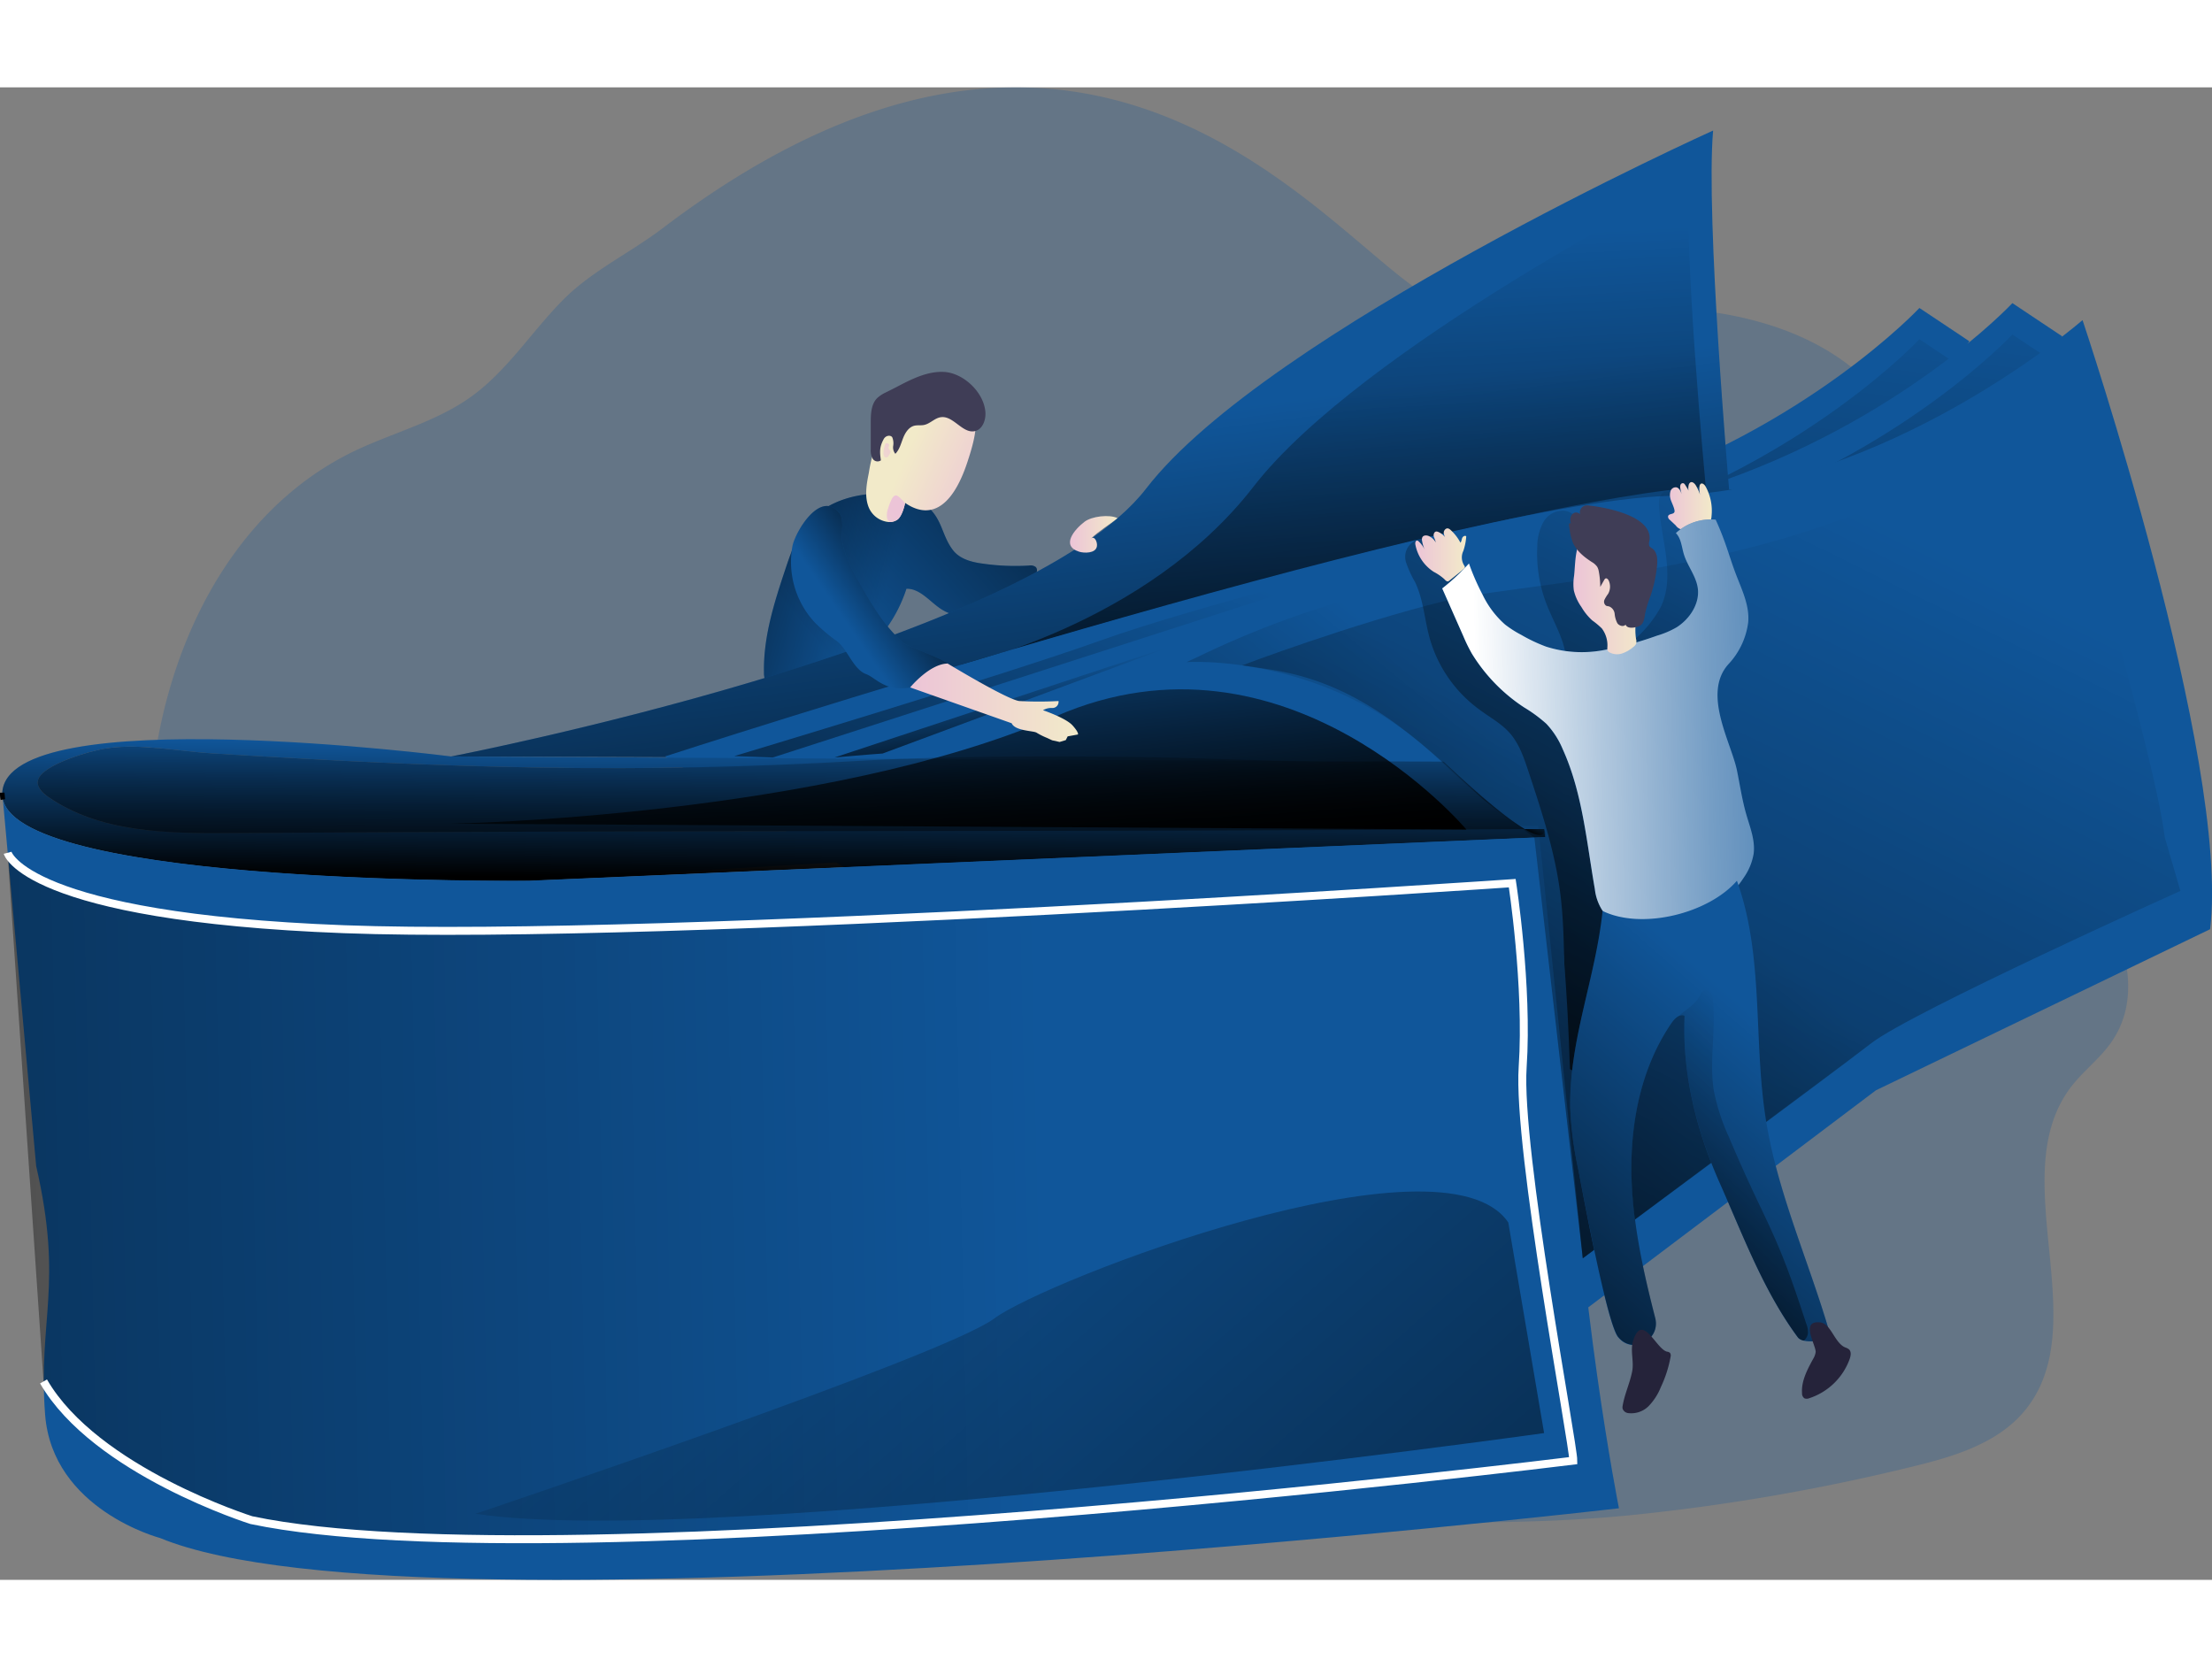 <svg id="Layer_1" data-name="Layer 1" xmlns="http://www.w3.org/2000/svg" xmlns:xlink="http://www.w3.org/1999/xlink" viewBox="0 0 555.97 375.12" width="406" height="306" class="illustration styles_illustrationTablet__1DWOa"><rect x="0" y="0" width="555.97" height="375.12" fill="#808080" stroke="none"/><defs><linearGradient id="linear-gradient" x1="459.11" y1="109.26" x2="423.07" y2="402.83" gradientUnits="userSpaceOnUse"><stop offset="0" stop-opacity="0"></stop><stop offset="0.97"></stop></linearGradient><linearGradient id="linear-gradient-2" x1="482.48" y1="108.04" x2="446.44" y2="401.61" xlink:href="#linear-gradient"></linearGradient><linearGradient id="linear-gradient-3" x1="224.65" y1="195.93" x2="152.01" y2="175.66" xlink:href="#linear-gradient"></linearGradient><linearGradient id="linear-gradient-4" x1="208.45" y1="206.06" x2="301.92" y2="123.84" xlink:href="#linear-gradient"></linearGradient><linearGradient id="linear-gradient-5" x1="274.54" y1="151.95" x2="295.94" y2="313.57" xlink:href="#linear-gradient"></linearGradient><linearGradient id="linear-gradient-6" x1="333.6" y1="106.21" x2="343.2" y2="289.27" xlink:href="#linear-gradient"></linearGradient><linearGradient id="linear-gradient-7" x1="426.96" y1="158.42" x2="323.34" y2="362.27" xlink:href="#linear-gradient"></linearGradient><linearGradient id="linear-gradient-8" x1="358.85" y1="183.82" x2="371.62" y2="183.82" gradientUnits="userSpaceOnUse"><stop offset="0" stop-color="#ecc4d7"></stop><stop offset="0.42" stop-color="#efd4d1"></stop><stop offset="1" stop-color="#f2eac9"></stop></linearGradient><linearGradient id="linear-gradient-9" x1="422.34" y1="171.55" x2="433.37" y2="171.55" xlink:href="#linear-gradient-8"></linearGradient><linearGradient id="linear-gradient-10" x1="253.32" y1="168.16" x2="230.94" y2="158.45" xlink:href="#linear-gradient-8"></linearGradient><linearGradient id="linear-gradient-11" x1="214.73" y1="199.49" x2="241.76" y2="180.91" xlink:href="#linear-gradient"></linearGradient><linearGradient id="linear-gradient-12" x1="272" y1="178.66" x2="283.97" y2="178.66" xlink:href="#linear-gradient-8"></linearGradient><linearGradient id="linear-gradient-13" x1="197.67" y1="231.09" x2="197.44" y2="266.18" xlink:href="#linear-gradient"></linearGradient><linearGradient id="linear-gradient-14" x1="391.63" y1="253.79" x2="390.7" y2="253.74" xlink:href="#linear-gradient"></linearGradient><linearGradient id="linear-gradient-15" x1="199.61" y1="218.03" x2="199.05" y2="305.33" xlink:href="#linear-gradient"></linearGradient><linearGradient id="linear-gradient-16" x1="265.06" y1="340.8" x2="-453.48" y2="356.57" xlink:href="#linear-gradient"></linearGradient><linearGradient id="linear-gradient-17" x1="237.14" y1="187.14" x2="245.58" y2="266.54" xlink:href="#linear-gradient"></linearGradient><linearGradient id="linear-gradient-18" x1="399.43" y1="243.94" x2="269.43" y2="402.73" xlink:href="#linear-gradient"></linearGradient><linearGradient id="linear-gradient-19" x1="467.21" y1="171.35" x2="271.24" y2="566.66" xlink:href="#linear-gradient"></linearGradient><linearGradient id="linear-gradient-20" x1="389.33" y1="252.16" x2="387.93" y2="254.5" xlink:href="#linear-gradient"></linearGradient><linearGradient id="linear-gradient-21" x1="287.8" y1="176.2" x2="192.65" y2="368.15" xlink:href="#linear-gradient"></linearGradient><linearGradient id="linear-gradient-22" x1="254.78" y1="213.34" x2="258.73" y2="240.37" xlink:href="#linear-gradient"></linearGradient><linearGradient id="linear-gradient-23" x1="505.58" y1="224.77" x2="374.19" y2="228.15" gradientUnits="userSpaceOnUse"><stop offset="0" stop-color="#fff" stop-opacity="0"></stop><stop offset="0.09" stop-color="#fff" stop-opacity="0.03"></stop><stop offset="0.22" stop-color="#fff" stop-opacity="0.11"></stop><stop offset="0.38" stop-color="#fff" stop-opacity="0.25"></stop><stop offset="0.56" stop-color="#fff" stop-opacity="0.43"></stop><stop offset="0.76" stop-color="#fff" stop-opacity="0.67"></stop><stop offset="0.97" stop-color="#fff" stop-opacity="0.96"></stop><stop offset="1" stop-color="#fff"></stop></linearGradient><linearGradient id="linear-gradient-24" x1="451.81" y1="306.58" x2="356.07" y2="415.83" xlink:href="#linear-gradient"></linearGradient><linearGradient id="linear-gradient-25" x1="461.1" y1="319.64" x2="383.67" y2="399.04" xlink:href="#linear-gradient"></linearGradient><linearGradient id="linear-gradient-26" x1="231.85" y1="220.99" x2="274.09" y2="220.99" xlink:href="#linear-gradient-8"></linearGradient><linearGradient id="linear-gradient-27" x1="398.55" y1="192.98" x2="416.42" y2="192.98" xlink:href="#linear-gradient-8"></linearGradient><linearGradient id="linear-gradient-28" x1="227.4" y1="172.62" x2="206.38" y2="188.15" xlink:href="#linear-gradient-8"></linearGradient><linearGradient id="linear-gradient-29" x1="231.25" y1="152.64" x2="218.02" y2="164.89" xlink:href="#linear-gradient-8"></linearGradient><linearGradient id="linear-gradient-30" x1="180.21" y1="305.72" x2="518.92" y2="692.58" xlink:href="#linear-gradient"></linearGradient></defs><title>45. Wallet and Dollars</title><path d="M483.7,413c10.39-2.52,21.39-5.78,28.23-14,18.06-21.73-5.47-59.18,11.78-81.55,3.13-4.05,7.38-7.18,10.24-11.42,9.91-14.69-.46-34-9.42-49.29a311.52,311.52,0,0,1-29.48-67.63c-4.84-16.07-8.71-33.2-19.72-45.87-15.17-17.45-40.42-22.27-63.53-21.54-15.3.48-30.93,2.87-45.71-1.11C343,114.33,284,14.89,169.61,101.76c-8.12,6.17-17.56,10.58-24.78,17.77-8,8-14.17,18-23.39,24.6-8.82,6.32-19.68,9-29.44,13.69-34.8,16.82-51.57,58.45-51.46,97.09.06,20.53,3.83,41.9-3.64,61-2.48,6.33-6.17,12.36-6.83,19.12-1.29,13.29,9.17,24.49,18.87,33.65,20.37,19.24,41.6,38.73,67.76,48.78,25.47,9.78,53.5,9.78,80.79,9.66,42.33-.2,84.68-.73,127-.58,31.3.12,61.51,1.74,92.83-1.81A511.21,511.21,0,0,0,483.7,413Z" transform="translate(-3.09 -66.33)" fill="#10569a" opacity="0.25" style="isolation: isolate;"></path><path d="M498.07,130.15l-12.55-8.37s-28,30-77.08,46.14C408.44,167.92,469,178.68,498.07,130.15Z" transform="translate(-3.09 -66.33)" fill="#10569a"></path><path d="M498.07,138l-12.55-8.36s-28,30-77.08,46.14C408.44,175.81,469,186.56,498.07,138Z" transform="translate(-3.09 -66.33)" fill="url(#linear-gradient)"></path><path d="M521.44,128.93l-12.55-8.37s-28,30-77.08,46.14C431.81,166.7,492.32,177.46,521.44,128.93Z" transform="translate(-3.09 -66.33)" fill="#10569a"></path><path d="M521.44,136.81l-12.55-8.36s-28,30-77.08,46.14C431.81,174.59,492.32,185.34,521.44,136.81Z" transform="translate(-3.09 -66.33)" fill="url(#linear-gradient-2)"></path><path d="M242.63,182.67c1.71,2.21,4.68,3,7.45,3.36a57.15,57.15,0,0,0,11.62.49,2.16,2.16,0,0,1,1.7.36c.68.68.17,1.83-.39,2.62a24.64,24.64,0,0,1-10.3,8.72c-4.22,1.74-9.31,1.71-13.12-.79-2.86-1.88-5.25-5.15-8.67-5.08a36.31,36.31,0,0,1-30.15,24.83c-2,.21-4.52,0-5.35-1.87a4.94,4.94,0,0,1-.31-1.92c-.18-8.89,2.57-17.56,5.39-26,1.26-3.77,2.57-7.61,5-10.77,5-6.63,13.92-8.77,21.88-8.07,3.45.3,6.09.9,8.76,3.12C240,174.91,239.78,179,242.63,182.67Z" transform="translate(-3.09 -66.33)" fill="#10569a"></path><path d="M242.63,182.67c1.71,2.21,4.68,3,7.45,3.36a57.15,57.15,0,0,0,11.62.49,2.16,2.16,0,0,1,1.7.36c.68.68.17,1.83-.39,2.62a24.64,24.64,0,0,1-10.3,8.72c-4.22,1.74-9.31,1.71-13.12-.79-2.86-1.88-5.25-5.15-8.67-5.08a36.31,36.31,0,0,1-30.15,24.83c-2,.21-4.52,0-5.35-1.87a4.94,4.94,0,0,1-.31-1.92c-.18-8.89,2.57-17.56,5.39-26,1.26-3.77,2.57-7.61,5-10.77,5-6.63,13.92-8.77,21.88-8.07,3.45.3,6.09.9,8.76,3.12C240,174.91,239.78,179,242.63,182.67Z" transform="translate(-3.09 -66.33)" fill="url(#linear-gradient-3)"></path><path d="M242.63,182.67c1.71,2.21,4.68,3,7.45,3.36a57.15,57.15,0,0,0,11.62.49,2.16,2.16,0,0,1,1.7.36c.68.68.17,1.83-.39,2.62a24.64,24.64,0,0,1-10.3,8.72c-4.22,1.74-9.31,1.71-13.12-.79-2.86-1.88-5.25-5.15-8.67-5.08a36.31,36.31,0,0,1-30.15,24.83c-2,.21-4.52,0-5.35-1.87a4.94,4.94,0,0,1-.31-1.92c-.18-8.89,2.57-17.56,5.39-26,1.26-3.77,2.57-7.61,5-10.77,5-6.63,13.92-8.77,21.88-8.07,3.45.3,6.09.9,8.76,3.12C240,174.91,239.78,179,242.63,182.67Z" transform="translate(-3.09 -66.33)" fill="url(#linear-gradient-4)"></path><path d="M437.67,167.18s-5.91-68.4-4-90c0,0-112.06,50.5-142.51,90S116.48,234.5,116.48,234.5l308.73,1Z" transform="translate(-3.09 -66.33)" fill="#10569a"></path><path d="M437.67,167.18s-5.91-68.4-4-90c0,0-112.06,50.5-142.51,90S116.48,234.5,116.48,234.5l308.73,1Z" transform="translate(-3.09 -66.33)" fill="url(#linear-gradient-5)"></path><path d="M431.81,166.7s-5.78-61.9-4-76.92c0,0-82.64,42-109.67,76.92S244,211.61,244,211.61,384.77,169.29,431.81,166.7Z" transform="translate(-3.09 -66.33)" fill="url(#linear-gradient-6)"></path><path d="M170.21,234.5s196.28-63.72,252-65.48,104.31-44.19,104.31-44.19,37.23,110.71,32.06,153.09l-84,40.49-76,57.35Z" transform="translate(-3.09 -66.33)" fill="#10569a"></path><path d="M356.43,185.53c-1.1-4.52,4-7.26,7.71-5.37,4,2,5.9,7.36,7.73,11.1a52.88,52.88,0,0,0,18.78,21c1.71,1.1,3.94,2.11,5.68,1.06,1.51-5.59-2.08-11.1-4.27-16.46a35.24,35.24,0,0,1-2.58-15.22,12.68,12.68,0,0,1,1.56-6.09,5.6,5.6,0,0,1,5.31-2.81c3.19.48,4.71,4.11,5.63,7.2l6.91,23.17c.37,1.24.92,2.66,2.16,3s2.67-.71,3.66-1.73a29.43,29.43,0,0,0,5.78-7.4c3.75-7.77.12-16.87-.43-25.48-.08-1.29.07-2.85,1.22-3.42,1.65-.81,3.23,1.18,4,2.84q4,8.72,7.62,17.56a29.66,29.66,0,0,1,2.4,7.9c.35,3.19-.31,6.38-.84,9.54a121,121,0,0,0-1.59,25.57c.3,6.84,1.18,13.76-.13,20.48-.91,4.67-2.85,9.07-4.78,13.42L411,303.71c-1.31,3-2.69,6-5.16,8.08s-6.37,2.83-8.9.83l-.71-27.39c-.13-5.3-.27-10.6-.92-15.86-1.31-10.66-4.7-21-8.07-31.15-1.13-3.4-2.3-6.9-4.67-9.59-2.16-2.46-5.12-4-7.76-6a33.39,33.39,0,0,1-12.42-18c-1.27-4.64-1.55-9.59-3.62-13.93A27.44,27.44,0,0,1,356.43,185.53Z" transform="translate(-3.09 -66.33)" fill="url(#linear-gradient-7)"></path><path d="M371.62,179.19c-.26-.34-.84,0-1,.36s-.17.89-.46,1.22a11.64,11.64,0,0,0-2.49-3.21,1.47,1.47,0,0,0-.62-.37c-.57-.12-1.08.49-1.09,1.08a3.07,3.07,0,0,0,.65,1.6,4.13,4.13,0,0,0-2-1.79,1.15,1.15,0,0,0-.54-.12c-.53.07-.74.76-.61,1.28a11.57,11.57,0,0,1,.52,1.5,3.92,3.92,0,0,0-1.53-1.52c-.61-.35-1.55-.43-1.87.2a1.51,1.51,0,0,0-.06.92,9.79,9.79,0,0,0,.67,2.24,6.46,6.46,0,0,0-1.55-2.15.69.69,0,0,0-.35-.2c-.42,0-.54.56-.46,1a10.47,10.47,0,0,0,4.62,6.87,12.73,12.73,0,0,1,2.64,1.81c.28.3.62.69,1,.57a1.17,1.17,0,0,0,.3-.19l3.61-2.89a.65.65,0,0,0,.25-.27c.11-.25-.08-.53-.23-.77a3.75,3.75,0,0,1-.13-3.52A14.4,14.4,0,0,0,371.62,179.19Z" transform="translate(-3.09 -66.33)" fill="url(#linear-gradient-8)"></path><path d="M422.92,169.61a3.38,3.38,0,0,1,.07-1.87,1.36,1.36,0,0,1,1.51-.87c.58.16.89.78,1.13,1.33l.8,1.87a9.74,9.74,0,0,1-1-2.93,1.6,1.6,0,0,1,.05-.92.62.62,0,0,1,.75-.38.83.83,0,0,1,.38.36,12.84,12.84,0,0,1,1.52,3,3.56,3.56,0,0,1-.61-2.88,1.08,1.08,0,0,1,.4-.68c.52-.32,1.12.25,1.43.77a11.67,11.67,0,0,1,1.16,2.72,6,6,0,0,1-.27-2.45,1,1,0,0,1,.29-.69c.44-.32,1,.21,1.26.68a12.65,12.65,0,0,1,1.49,7.36,3.11,3.11,0,0,1-.72,1.94,3.24,3.24,0,0,1-1.45.71,31.61,31.61,0,0,1-4.2.76,2.46,2.46,0,0,1-2.63-1L422.75,175a1.05,1.05,0,0,1-.41-.72c0-.89,1.33-.53,1.6-1.2S423,170.28,422.92,169.61Z" transform="translate(-3.09 -66.33)" fill="url(#linear-gradient-9)"></path><path d="M246.28,160.39c-4.26,13-10.33,14.1-15.69,10.39,0,0,0,.11-.07.31h0c-.2.87-.84,3.24-1.94,3.94a3.63,3.63,0,0,1-1.92.56,6,6,0,0,1-5.2-3.64c-1.12-2.72-.59-5.81,0-8.7a40.93,40.93,0,0,1,2.18-8.32,20.89,20.89,0,0,1,10.08-10.63,11.25,11.25,0,0,1,5.21-1.29c3.25.14,8.24,3.18,9.2,6.5C248.9,152.33,247.15,157.72,246.28,160.39Z" transform="translate(-3.09 -66.33)" fill="url(#linear-gradient-10)"></path><path d="M250.77,148.09c.1,1.92-.74,4.18-2.61,4.63-3.12.76-5.47-4-8.64-3.48-1.53.23-2.66,1.64-4.18,1.94-.81.17-1.67,0-2.47.2-1.41.37-2.28,1.79-2.81,3.15s-.9,2.86-1.93,3.9a2.52,2.52,0,0,1-.54-2,4,4,0,0,0-.22-2.11c-.34-.64-1.7-.62-2.23.54-1,1.87-.95,3.11-.64,5.21a1.44,1.44,0,0,1-2.08-.43,4.17,4.17,0,0,1-.47-2.34l0-6.67c0-2.19.07-4.63,1.6-6.19a8.63,8.63,0,0,1,2.15-1.42l2-1,2.43-1.26c3.1-1.57,6.42-3,9.89-2.92C245.05,137.9,250.48,142.93,250.77,148.09Z" transform="translate(-3.09 -66.33)" fill="#3f3d56"></path><path d="M219.23,191.09c3,5.36,6.25,10.8,10.92,14.83,1.37,1.19,12.77,4.77,11.81,6.31-14,9.88-17.92,2.74-21.16,1.58s-4.68-6.3-7.44-8.35a41,41,0,0,1-5.51-4.67,22.32,22.32,0,0,1-5.6-19.08c.67-3.62,7-14.28,11.75-8.46,1.42,1.73.4,5.35.81,7.48C215.53,184.42,217.39,187.84,219.23,191.09Z" transform="translate(-3.09 -66.33)" fill="#10569a"></path><path d="M219.23,191.09c3,5.36,6.25,10.8,10.92,14.83,1.37,1.19,12.77,4.77,11.81,6.31-14,9.88-17.92,2.74-21.16,1.58s-4.68-6.3-7.44-8.35a41,41,0,0,1-5.51-4.67,22.32,22.32,0,0,1-5.6-19.08c.67-3.62,7-14.28,11.75-8.46,1.42,1.73.4,5.35.81,7.48C215.53,184.42,217.39,187.84,219.23,191.09Z" transform="translate(-3.09 -66.33)" fill="url(#linear-gradient-11)"></path><path d="M277.24,179.81c1.92-1.93,4.63-3.48,6.73-5.21-2.05-1-6.5-.48-8.32.93-2.49,1.92-6,6-1.35,7.5,1.25.4,4.15.47,4.48-1.3C279,180.74,278.21,178.83,277.24,179.81Z" transform="translate(-3.09 -66.33)" fill="url(#linear-gradient-12)"></path><path d="M136.1,265.73S8.85,267.06,3.81,245.29l-.15-1.65c1.16-23.5,112.82-9.14,112.82-9.14l112.64.61c-3,.12-5.74.25-8.32.4-59,3.49-105.36,1.87-164.32-1.78-8.43-.52-18.16-2.54-26.54-1.29-4,.6-16.15,4.06-17.27,7.95-.49,1.68,1,3.23,2.48,4.24,12.94,9,29.86,9.25,45.64,9.14,110.17-.76,215.45-.29,325.49-1C382.69,250.64,136.1,265.73,136.1,265.73Z" transform="translate(-3.09 -66.33)" fill="#10569a"></path><path d="M386.28,252.75c-110,.73-215.32.26-325.49,1-15.78.11-32.7-.12-45.64-9.14-1.44-1-3-2.56-2.48-4.24C13.79,236.5,26,233,29.94,232.44c8.38-1.25,18.11.77,26.54,1.29,59,3.65,105.35,5.27,164.32,1.78,2.58-.15,5.37-.28,8.32-.4l98.25.54,20.22.11h.11l18.26.1C376.53,245.85,382.69,250.64,386.28,252.75Z" transform="translate(-3.09 -66.33)" fill="#10569a"></path><path d="M391.44,254.78l-255.34,11S8.85,267.06,3.81,245.29l-.15-1.65c1.16-23.5,112.82-9.14,112.82-9.14L366,235.86c10.57,10,16.73,14.78,20.32,16.89l4.89,0v0a.56.56,0,0,1,0,.07V253Z" transform="translate(-3.09 -66.33)" fill="url(#linear-gradient-13)"></path><path d="M391.82,254.76l-.38,0L391.2,253v-.13a.56.56,0,0,0,0-.07Z" transform="translate(-3.09 -66.33)" fill="url(#linear-gradient-14)"></path><path d="M3.81,245.29a5.64,5.64,0,0,1-.15-1.65Z" transform="translate(-3.09 -66.33)" fill="none" stroke="#000" stroke-miterlimit="10" stroke-width="1.12"></path><path d="M410,423.46s-300.29,34.92-366.69,7.47c0,0-27.05-7.08-28.88-31s4.66-32.42-2.25-62.49L3.81,245.29c5,21.77,132.29,20.44,132.29,20.44l255.72-11s4.5,13.77,5.92,59.89C399.47,370.62,410,423.46,410,423.46Z" transform="translate(-3.09 -66.33)" fill="#10569a"></path><path d="M386.28,252.75c-110,.73-215.32.26-325.49,1-15.78.11-32.7-.12-45.64-9.14-1.44-1-3-2.56-2.48-4.24C13.79,236.5,26,233,29.94,232.44c8.38-1.25,18.11.77,26.54,1.29,59,3.65,105.35,5.27,164.32,1.78,2.58-.15,5.37-.28,8.32-.4,19.84-.77,46.84-.7,64.2-.4,11.39.2,22.71.68,34.05.94,6.72.15,13.46.23,20.22.11h.11c3.7-.06,11,0,18.16,0l.1.09C376.53,245.85,382.69,250.64,386.28,252.75Z" transform="translate(-3.09 -66.33)" fill="url(#linear-gradient-15)"></path><path d="M5,258.71s4.3,16.16,84.58,19.21,295.16-9.44,296.22-12.2,11.65,0,11.65,0-10.27,26.4-11.65,46.84,12.73,94.66,12.73,98.91c0,0-253.4,31.5-332.26,14.95,0,0-39.23-12.32-52.24-34.86" transform="translate(-3.09 -66.33)" fill="url(#linear-gradient-16)"></path><path d="M5,258.71s4.3,16.16,84.58,19.21,293.6-11.57,293.6-11.57,4,25.79,2.62,46.23,12.73,94.66,12.73,98.91c0,0-253.4,31.5-332.26,14.95,0,0-39.23-12.32-52.24-34.86" transform="translate(-3.09 -66.33)" fill="none" stroke="#fff" stroke-miterlimit="10" stroke-width="2"></path><path d="M116.48,251.4s94-1.69,152-27,103.18,28.47,103.18,28.47Z" transform="translate(-3.09 -66.33)" fill="url(#linear-gradient-17)"></path><path d="M473.41,306.58l-72.5,54.05L389.94,254l-.24-1.82V252a.56.56,0,0,0,0-.07v0l-4.89,0c-3.59-2.11-9.75-6.9-20.32-16.89l-.1-.09-.28-.26c-27.8-26.32-62.79-23.9-62.79-23.9l5.18-2.44a236.07,236.07,0,0,1,79.81-21.59h0Z" transform="translate(-3.09 -66.33)" fill="url(#linear-gradient-18)"></path><path d="M315.27,211.61s27.67-10.48,51.15-16.24,107.93-7,151.1-52.35c0,0,26.84,88.68,29.66,111.76l3.94,13.51s-67.57,30.41-77.71,38.29-72.5,54.05-72.5,54.05L388.74,254.9l-12.89-9.61c-17.57-16.48-31.74-29.48-54.06-32.73Z" transform="translate(-3.09 -66.33)" fill="url(#linear-gradient-19)"></path><path d="M386.28,252.75l4.89,0s0,0,0,.11V253C391.26,253.67,391,255.56,386.28,252.75Z" transform="translate(-3.09 -66.33)" fill="url(#linear-gradient-20)"></path><path d="M187.63,234.41s67.89-20.37,91.9-29,75.81-21.59,75.81-21.59L255.11,216.11l-57.78,18.65Z" transform="translate(-3.09 -66.33)" fill="url(#linear-gradient-21)"></path><path d="M212.83,234.76s9.15-.82,12.1-1l73.91-27.45Z" transform="translate(-3.09 -66.33)" fill="url(#linear-gradient-22)"></path><path d="M437.48,211.35a18.9,18.9,0,0,0,5-10.5c.41-4.21-1.58-8.23-3.09-12.19-1-2.59-1.78-5.25-2.72-7.86-.71-2-1.49-3.91-2.36-5.82a12.92,12.92,0,0,0-10,3.38c1.34,1.36,1.45,3.46,2,5.29.89,2.95,3.06,5.46,3.5,8.51.56,3.88-2,7.76-5.28,9.86a22.08,22.08,0,0,1-4.94,2.11,83.58,83.58,0,0,1-13.77,3.7,29.59,29.59,0,0,1-14.12-.93,40.13,40.13,0,0,1-6.22-2.94,27,27,0,0,1-4.13-2.64,23.57,23.57,0,0,1-5.61-7.45A60.86,60.86,0,0,1,372.3,186a54.6,54.6,0,0,1-6.72,6.27l5.31,12a41.43,41.43,0,0,0,2.12,4.34,43.13,43.13,0,0,0,13.2,13.59,36.11,36.11,0,0,1,5.55,4.09,21.17,21.17,0,0,1,4.09,6.34c5,11,6,23.3,8.09,35.19a12.45,12.45,0,0,0,1.95,5.47c1.29,1.68,3.3,2.61,5.23,3.47a20.86,20.86,0,0,0,5.31,1.82,15.5,15.5,0,0,0,5.71-.34,31.08,31.08,0,0,0,19.27-13.34,14.57,14.57,0,0,0,2.45-6c.42-3.33-.92-6.6-1.85-9.83-1.05-3.63-1.59-7.37-2.35-11.07C438.22,231,430.9,218.74,437.48,211.35Z" transform="translate(-3.09 -66.33)" fill="#10569a"></path><path d="M437.48,211.35a18.9,18.9,0,0,0,5-10.5c.41-4.21-1.58-8.23-3.09-12.19-1-2.59-1.78-5.25-2.72-7.86-.71-2-1.49-3.91-2.36-5.82a12.92,12.92,0,0,0-10,3.38c1.34,1.36,1.45,3.46,2,5.29.89,2.95,3.06,5.46,3.5,8.51.56,3.88-2,7.76-5.28,9.86a22.08,22.08,0,0,1-4.94,2.11,83.58,83.58,0,0,1-13.77,3.7,29.59,29.59,0,0,1-14.12-.93,40.13,40.13,0,0,1-6.22-2.94,27,27,0,0,1-4.13-2.64,23.57,23.57,0,0,1-5.61-7.45A60.86,60.86,0,0,1,372.3,186a54.6,54.6,0,0,1-6.72,6.27l5.31,12a41.43,41.43,0,0,0,2.12,4.34,43.13,43.13,0,0,0,13.2,13.59,36.11,36.11,0,0,1,5.55,4.09,21.17,21.17,0,0,1,4.09,6.34c5,11,6,23.3,8.09,35.19a12.45,12.45,0,0,0,1.95,5.47c1.29,1.68,3.3,2.61,5.23,3.47a20.86,20.86,0,0,0,5.31,1.82,15.5,15.5,0,0,0,5.71-.34,31.08,31.08,0,0,0,19.27-13.34,14.57,14.57,0,0,0,2.45-6c.42-3.33-.92-6.6-1.85-9.83-1.05-3.63-1.59-7.37-2.35-11.07C438.22,231,430.9,218.74,437.48,211.35Z" transform="translate(-3.09 -66.33)" fill="url(#linear-gradient-23)"></path><path d="M399.8,338.39a89.39,89.39,0,0,1-2.06-16c-.11-17.16,6.34-32,8.15-49.06,9.85,4.81,26.58.69,33.76-7.59,6.84,18.95,4.11,39.9,7.24,59.79,2.85,18.15,10.52,35.13,15.75,52.73a2.19,2.19,0,0,1-.42,2.12c-1.29,1.4-6.19,1.56-7.21.19-8.64-11.65-13.72-25.46-19.62-38.71s-9.54-27.71-8.89-42.2c-1.22-.55-2.47.66-3.23,1.75-7.91,11.48-10.6,25.91-10.07,39.84.44,11.65,3,23.09,5.9,34.4,1.42,5.49-5.61,9.25-9.24,4.89l-.08-.09C407.15,377.17,401.88,349.38,399.8,338.39Z" transform="translate(-3.09 -66.33)" fill="#10569a"></path><path d="M462.22,380.36c-1,1-3.87,1.39-5.74.95a2.5,2.5,0,0,1-1.47-.76c-8.64-11.65-13.72-25.46-19.62-38.71s-9.54-27.71-8.89-42.2a1.59,1.59,0,0,0-1.35,0h0a5,5,0,0,0-1.86,1.72c-7.91,11.48-10.6,25.91-10.07,39.84.44,11.65,3,23.09,5.9,34.4,1.42,5.49-5.61,9.25-9.24,4.89l-.08-.09c-2.63-3.26-7.9-31.05-10-42a89.39,89.39,0,0,1-2.06-16c-.11-17.16,6.34-32,8.15-49.06,9.85,4.81,26.58.69,33.76-7.59,6.84,18.95,4.11,39.9,7.24,59.79,2.85,18.15,10.52,35.13,15.75,52.73A2.19,2.19,0,0,1,462.22,380.36Z" transform="translate(-3.09 -66.33)" fill="url(#linear-gradient-24)"></path><path d="M410.92,397.76a1.89,1.89,0,0,0,0,.67,1.71,1.71,0,0,0,1.51,1.12,6.17,6.17,0,0,0,5.09-1.83,14.64,14.64,0,0,0,3-4.69,30.38,30.38,0,0,0,2.46-7.65,1.15,1.15,0,0,0-.17-1,1.5,1.5,0,0,0-.75-.29c-2.76-.69-6.18-10-8.5-2.73-.77,2.45.25,5.11-.23,7.66C412.76,392,411.41,394.75,410.92,397.76Z" transform="translate(-3.09 -66.33)" fill="#25233a"></path><path d="M459.44,384.23a4.56,4.56,0,0,1-.64,1.7c-1.46,2.69-3,5.56-2.78,8.61a1.49,1.49,0,0,0,.59,1.28,1.56,1.56,0,0,0,1.16,0,16.14,16.14,0,0,0,10.23-9.9c.28-.81.45-1.83-.19-2.41a3.34,3.34,0,0,0-.94-.48c-2.68-1.11-3.56-6-6.29-6.29C455.41,376.19,459.59,382.51,459.44,384.23Z" transform="translate(-3.09 -66.33)" fill="#25233a"></path><path d="M457.49,379.58a2.93,2.93,0,0,1-1,1.73,2.5,2.5,0,0,1-1.47-.76c-8.64-11.65-13.72-25.46-19.62-38.71s-9.54-27.71-8.89-42.2a1.59,1.59,0,0,0-1.35,0c1.72-1.63,4-2.67,5.28-5.22a2.37,2.37,0,0,1,.68-1,1.45,1.45,0,0,1,1.9.47,3.92,3.92,0,0,1,.62,2.05c.74,7.56-1,15.27.24,22.76a52.88,52.88,0,0,0,3.78,11.5q3.12,7.39,6.54,14.67c2.05,4.34,4.17,8.65,6,13.07,2.64,6.24,4.76,12.68,6.87,19.11A5.43,5.43,0,0,1,457.49,379.58Z" transform="translate(-3.09 -66.33)" fill="url(#linear-gradient-25)"></path><path d="M257.36,226.15l-25.51-9s4.87-5.94,9.43-6c0,0,15,9.09,18,9.42a90.08,90.08,0,0,0,9.86,0,1.54,1.54,0,0,1-1.55,1.75,4.07,4.07,0,0,0-2.35.56s5.73,1.93,7.42,3.81,1.36,2.29,1.36,2.29l-2.58.47-.47.94-1.55.47-1.88-.42-1.31-.61a18.3,18.3,0,0,1-2.55-1.27C263,228,258.25,228.17,257.36,226.15Z" transform="translate(-3.09 -66.33)" fill="url(#linear-gradient-26)"></path><path d="M398.72,189.13a12.62,12.62,0,0,0-.06,3.63,11.82,11.82,0,0,0,1.89,4.15,14.31,14.31,0,0,0,2.74,3.4,19.88,19.88,0,0,1,2.4,2,7.08,7.08,0,0,1,1.39,4.89,1.51,1.51,0,0,0,.12.76,1.12,1.12,0,0,0,.39.36,4,4,0,0,0,3.21.29,8.68,8.68,0,0,0,2.85-1.65,2,2,0,0,0,.65-.75,2.2,2.2,0,0,0,0-1.22c-.5-3.22.19-6.48.91-9.66s1.48-6.41,1.1-9.64-2.11-6.51-5.1-7.79a11.38,11.38,0,0,0-4.64-.71,10,10,0,0,0-3,.38C398.74,179.11,399.17,185.05,398.72,189.13Z" transform="translate(-3.09 -66.33)" fill="url(#linear-gradient-27)"></path><path d="M402.73,171.46a3.21,3.21,0,0,0-1.31,0,1.8,1.8,0,0,0-1.18,2.19,1.31,1.31,0,0,0-2,0A2.24,2.24,0,0,0,398,176c-.06-.19-.37-.17-.49,0a.85.85,0,0,0-.05.59l.14.89a14.08,14.08,0,0,0,.77,3.15c.91,2.18,2.85,3.73,4.81,5a4.18,4.18,0,0,1,1.36,1.21,3.54,3.54,0,0,1,.4,1.2,20.66,20.66,0,0,1,.36,3.85l1-1.76a.84.84,0,0,1,.31-.36c.33-.15.67.2.82.53a3.66,3.66,0,0,1-.15,3.33,9.2,9.2,0,0,0-.92,1.49,1.22,1.22,0,0,0,.46,1.52,5.27,5.27,0,0,0,.69.14,2.25,2.25,0,0,1,1.41,1.86,6.44,6.44,0,0,0,.67,2.35c.45.69,1.56,1,2.08.38.34.91,1.64.86,2.59.63a3.49,3.49,0,0,0,1.14-.43c.89-.62,1-1.86,1.17-2.93a28.56,28.56,0,0,1,1.37-4.48,34.79,34.79,0,0,0,1.64-7.61c.15-1.57.07-3.43-1.22-4.34a2.11,2.11,0,0,1-.71-.58,1.94,1.94,0,0,1,0-1.26C418.72,174.05,406.68,171.93,402.73,171.46Z" transform="translate(-3.09 -66.33)" fill="#3f3d56"></path><path d="M230.52,171.09h0c-.2.87-.84,3.24-1.94,3.94a3.63,3.63,0,0,1-1.92.56,2.2,2.2,0,0,1-.61-1,4.74,4.74,0,0,1,.26-2.41,15.07,15.07,0,0,1,.9-2.34,2.19,2.19,0,0,1,.5-.7.84.84,0,0,1,.8-.21,1.45,1.45,0,0,1,.44.27,13.3,13.3,0,0,1,1.32,1.28A1.05,1.05,0,0,1,230.52,171.09Z" transform="translate(-3.09 -66.33)" fill="url(#linear-gradient-28)"></path><path d="M226.46,156.65a1.32,1.32,0,0,0,.12-.43c0-.27-.35-.41-.63-.44a.28.28,0,0,0-.18,0c-.08,0-.12.12-.16.2a5.94,5.94,0,0,0-.46,2.09,1.65,1.65,0,0,0,.13.91.65.65,0,0,0,.78.35,1,1,0,0,0,.38-.4,4.18,4.18,0,0,0,.43-.77c.14-.41.11-.21-.05-.5S226.29,157.15,226.46,156.65Z" transform="translate(-3.09 -66.33)" fill="url(#linear-gradient-29)"></path><path d="M382.19,351.63l9,52.93s-208.9,29.29-268.59,20.28c0,0,117.73-39.59,130.38-49.08S365.82,327.5,382.19,351.63Z" transform="translate(-3.09 -66.33)" fill="url(#linear-gradient-30)"></path></svg>